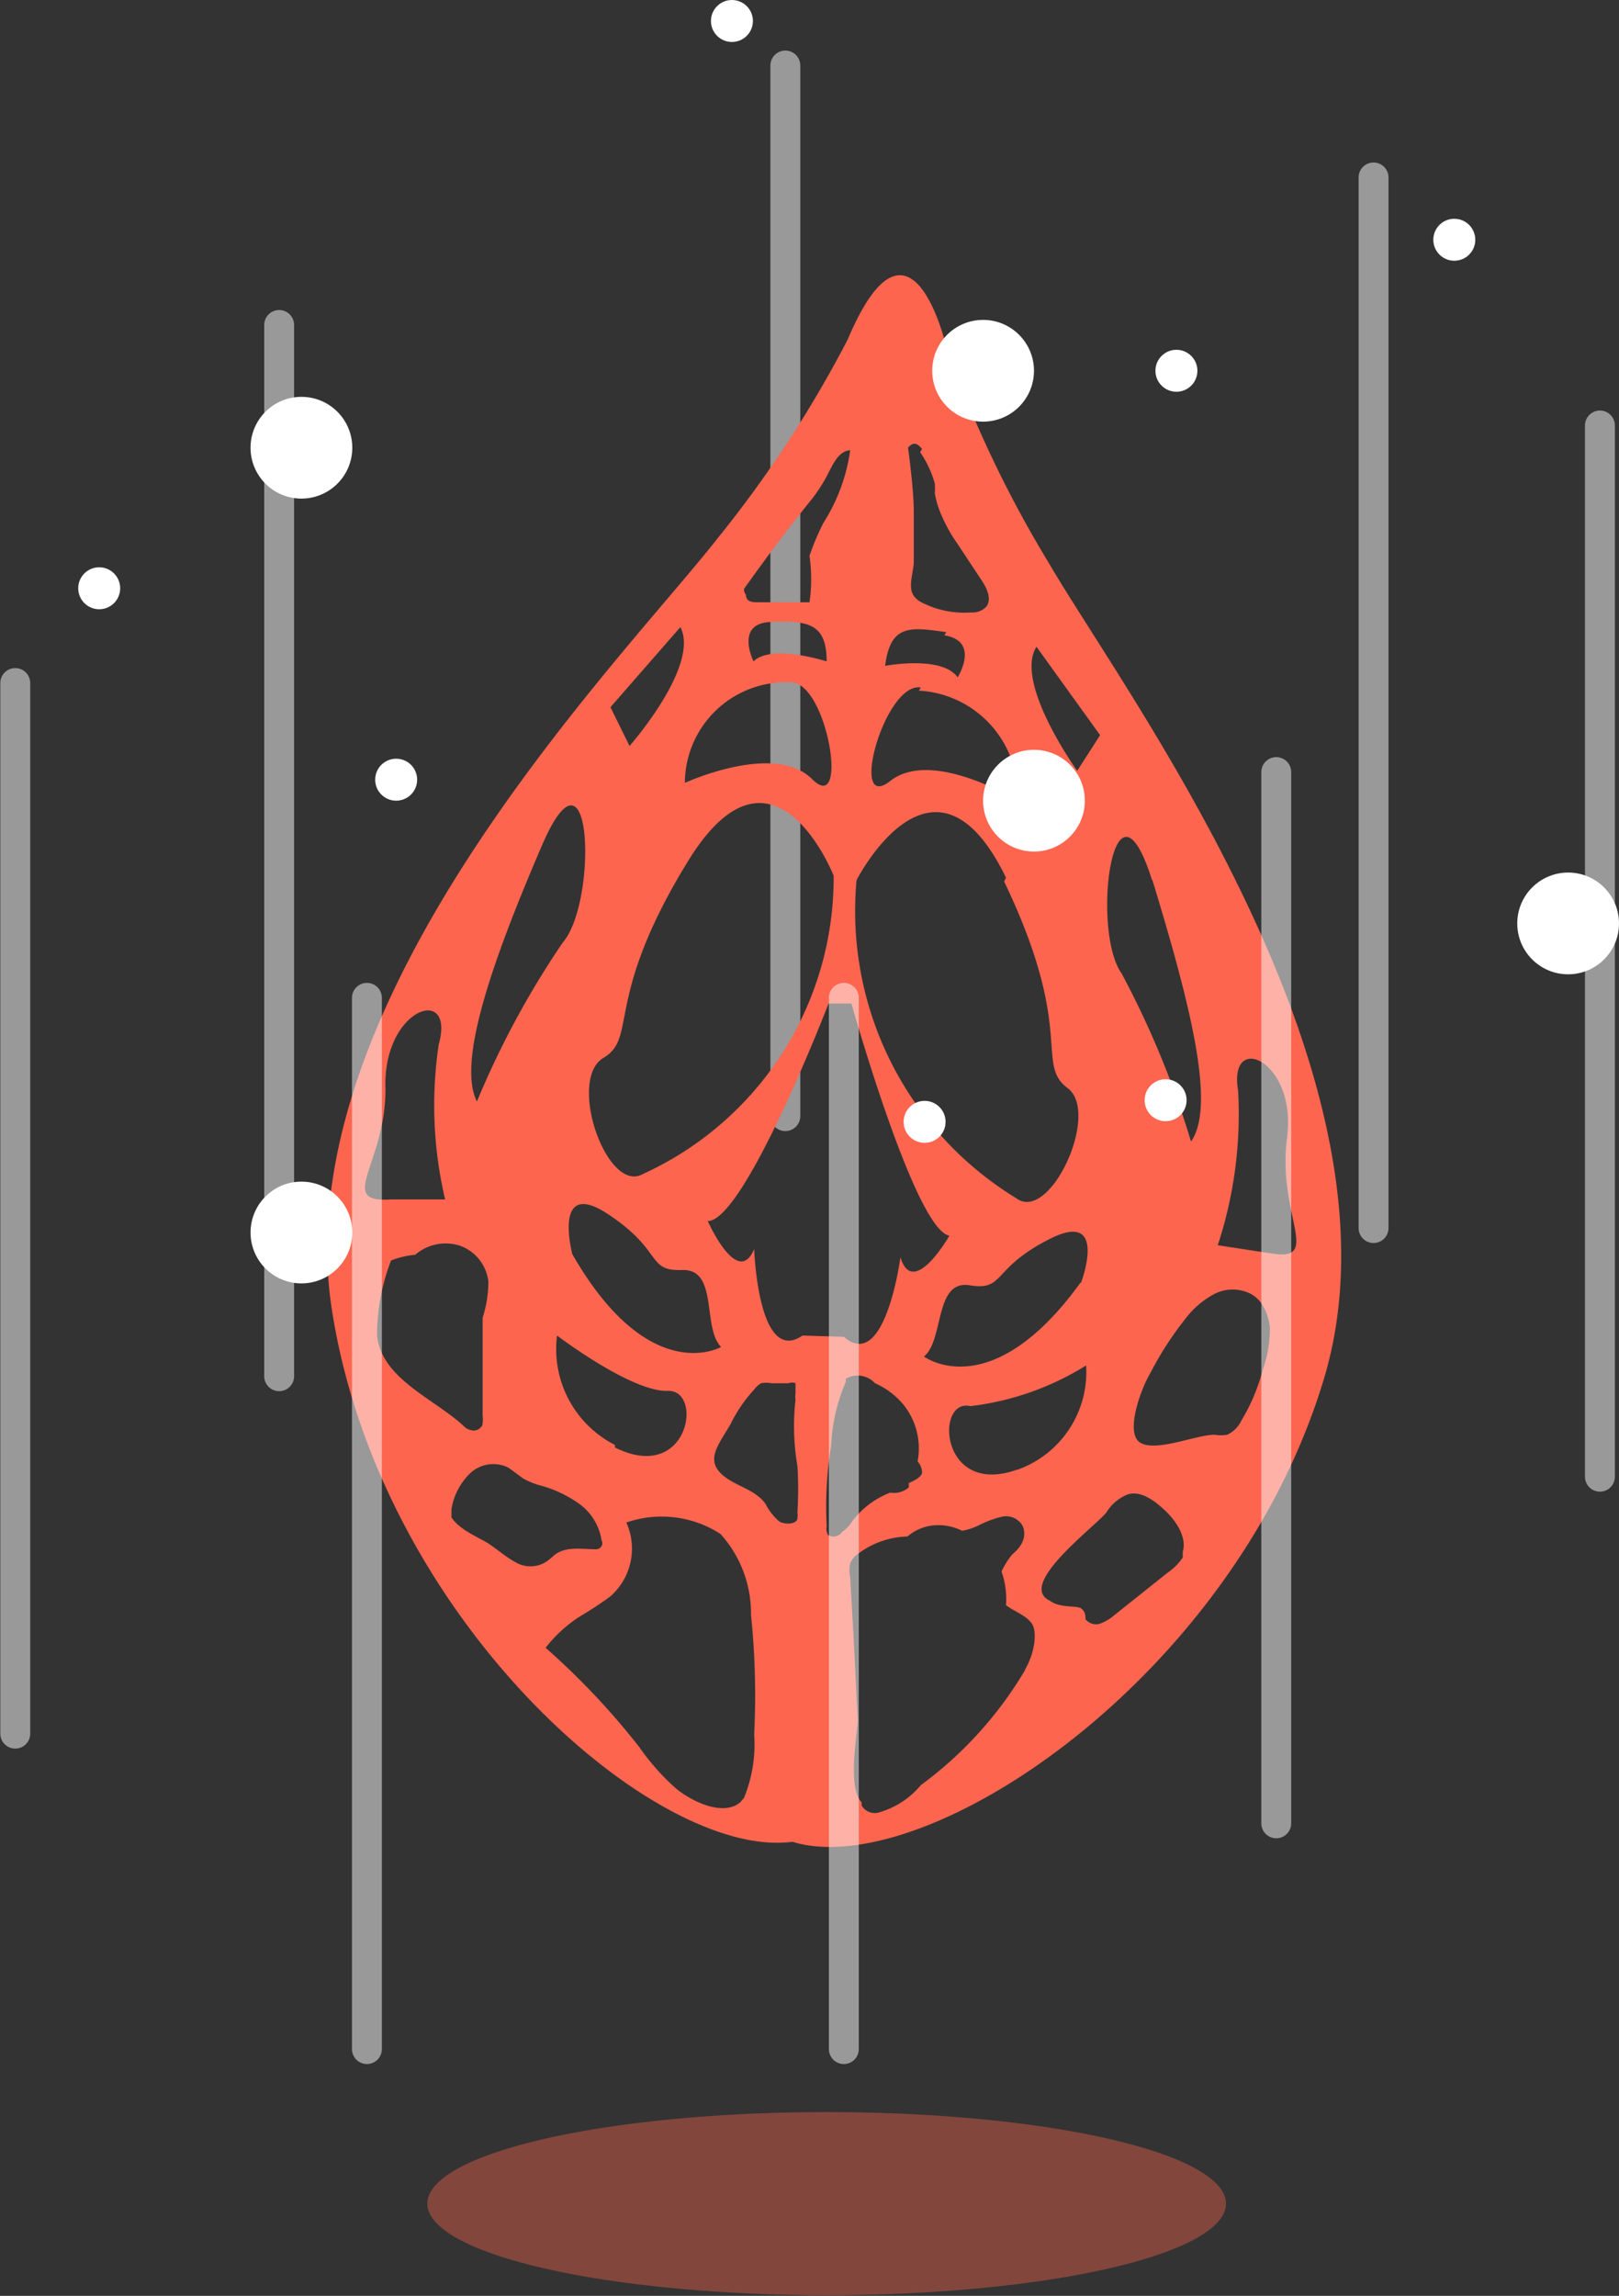 <svg xmlns="http://www.w3.org/2000/svg" viewBox="0 0 25.46 36.1"><rect x="0" y="0" width="25.46" height="36.1" fill="#333333" stroke="none"/><defs><style>.cls-1{fill:none;stroke:#fff;stroke-linecap:round;stroke-linejoin:round;stroke-width:0.47px;opacity:0.5;}.cls-2,.cls-3{fill:#fd654f;}.cls-3{opacity:0.39;}.cls-4{fill:#fff;}</style></defs><title>berry (2)</title><g id="Layer_2" data-name="Layer 2"><g id="map"><g id="berry"><line class="cls-1" x1="4.39" y1="5.11" x2="4.39" y2="21.64"/><line class="cls-1" x1="21.6" y1="2.79" x2="21.6" y2="19.31"/><line class="cls-1" x1="12.35" y1="1.03" x2="12.35" y2="17.55"/><path class="cls-2" d="M16.48,8.83a18.13,18.13,0,0,1-1.6-3.38S14.32,3,13.33,5.34a18.59,18.59,0,0,1-2.05,3.13C9.81,10.35,4.46,15.73,5.22,20.6s5.09,8.65,7.24,8.36c2.08.64,6.94-2.56,8.36-7.28S17.68,10.9,16.48,8.83Zm1.64,5c.61,2,1,3.56.61,4.12a14.41,14.41,0,0,0-1.09-2.64C17.15,14.63,17.51,11.9,18.12,13.85ZM16.3,10.17l1,1.39-.36.56S15.94,10.73,16.3,10.17Zm.69,10c-1.41,1.95-2.46,1.16-2.46,1.16.32-.26.16-1.21.72-1.12s.33-.26,1.26-.73S17,20.17,17,20.17Zm-1,2.94c-1.21.43-1.29-1.13-.73-1a4.41,4.41,0,0,0,1.82-.64A1.63,1.63,0,0,1,16,23.11Zm-1.52-16a1.69,1.69,0,0,1,.23.49.83.83,0,0,1,0,.15,1.38,1.38,0,0,0,.08.29,2.42,2.42,0,0,0,.27.5l.39.59c.08.12.16.29.07.41a.3.3,0,0,1-.24.09,1.46,1.46,0,0,1-.74-.14.38.38,0,0,1-.16-.12c-.1-.15,0-.37,0-.54s0-.53,0-.79-.05-.7-.09-1C14.38,6.92,14.45,7,14.5,7.06Zm.38,2.88c.57.09.21.66.21.66-.25-.35-1.14-.18-1.14-.18C14,9.81,14.32,9.86,14.88,9.94Zm-.4.87A1.64,1.64,0,0,1,16,12.59s-1.34-.83-2-.31S13.91,10.72,14.48,10.81Zm1.34,3c1.13,2.35.48,2.86,1,3.25s-.28,2.13-.81,1.73a5.29,5.29,0,0,1-2.51-5S14.68,11.46,15.82,13.8ZM11.7,9.26c.32-.45.65-.89,1-1.33A2.52,2.52,0,0,0,13,7.49c.09-.17.18-.4.37-.41a2.85,2.85,0,0,1-.42,1.14,3.87,3.87,0,0,0-.22.52,2.55,2.55,0,0,1,0,.73h-.8c-.09,0-.2,0-.2-.12A.12.12,0,0,1,11.7,9.26ZM13,10.4s-.87-.28-1.15,0c0,0-.3-.6.27-.62S13,9.79,13,10.4Zm-.56.33c.57,0,.92,2.11.33,1.52s-2,.06-2,.06A1.59,1.59,0,0,1,12.45,10.73ZM10.7,9.86c.31.61-.8,1.87-.8,1.87l-.3-.61ZM9.48,16.64c.56-.32,0-.92,1.34-3.1s2.29.23,2.29.23a5.12,5.12,0,0,1-3,4.69C9.55,18.78,8.92,17,9.48,16.64ZM9,19.72s-.32-1.21.56-.63.6.9,1.17.88.31.91.61,1.21C11.34,21.18,10.21,21.83,9,19.72Zm.67,3A1.69,1.69,0,0,1,8.76,21s1.17.89,1.74.87S10.83,23.34,9.67,22.76ZM8.52,13.3c.8-1.86.88.89.33,1.52a13.94,13.94,0,0,0-1.35,2.5C7.19,16.71,7.72,15.16,8.52,13.3ZM6.06,17.05c0-1.22,1.1-1.56.84-.63A6.46,6.46,0,0,0,7,18.86l-.85,0C5.26,18.92,6.1,18.28,6.06,17.05Zm-.13,4a3.26,3.26,0,0,1,.22-1.23,1.39,1.39,0,0,1,.38-.09s0,0,0,0a.73.73,0,0,1,.71-.14.68.68,0,0,1,.44.56,1.88,1.88,0,0,1-.09.57s0,.11,0,.16l0,1.38h0a.5.5,0,0,1,0,.12c0,.07-.1.13-.17.11a.22.22,0,0,1-.11-.05C6.85,22,6,21.69,5.93,21ZM8.1,24.56c-.15-.08-.28-.2-.42-.29s-.45-.21-.58-.41v-.13a1,1,0,0,1,.3-.57.53.53,0,0,1,.6-.08l.23.17a1.22,1.22,0,0,0,.24.1,1.91,1.91,0,0,1,.63.29.87.87,0,0,1,.36.58.09.09,0,0,1,0,.09.1.1,0,0,1-.1.05c-.21,0-.46-.05-.64.09a1.27,1.27,0,0,1-.12.1A.46.46,0,0,1,8.1,24.56Zm3.76,2.71a2.23,2.23,0,0,1-.16,1l-.06.07c-.26.22-.74,0-1-.21a3.6,3.6,0,0,1-.58-.65,11.56,11.56,0,0,0-1.48-1.57,2.17,2.17,0,0,1,.55-.5,5.46,5.46,0,0,0,.47-.31,1,1,0,0,0,.25-1.16,1.7,1.7,0,0,1,1.48.18,1.86,1.86,0,0,1,.48,1.27A12.31,12.31,0,0,1,11.86,27.27Zm.68-4.22a5.93,5.93,0,0,1,0,.73.28.28,0,0,1,0,.09c0,.1-.2.11-.29.05a.9.9,0,0,1-.21-.27c-.17-.25-.54-.29-.73-.51s0-.44.18-.75a2.25,2.25,0,0,1,.37-.54.35.35,0,0,1,.11-.1.43.43,0,0,1,.16,0l.27,0a.15.15,0,0,1,.11,0s0,.11,0,.16a.36.36,0,0,0,0,.1A3.69,3.69,0,0,0,12.54,23.05ZM12.62,21c-.7.48-.76-1.36-.76-1.36-.26.62-.73-.44-.73-.44.58,0,1.9-3.42,1.9-3.42l.36,0s1,3.56,1.54,3.65c0,0-.57,1-.77.34,0,0-.24,1.82-.89,1.25Zm.4,3.13A.19.19,0,0,1,13,24a6,6,0,0,1,.07-1.27,2.86,2.86,0,0,1,.23-1h0l0-.05a.37.37,0,0,1,.46.07,1.22,1.22,0,0,1,.45.34,1.1,1.1,0,0,1,.22.89.27.27,0,0,1,.07.17c0,.06-.09.12-.21.17s0,0,0,0h0a.25.25,0,0,1,0,.07.36.36,0,0,1-.29.08,1.35,1.35,0,0,0-.59.44.59.59,0,0,1-.17.18A.16.16,0,0,1,13,24.12Zm3.1,2.13a6.09,6.09,0,0,1-1.64,1.81,1.32,1.32,0,0,1-.63.42.24.24,0,0,1-.3-.1s0,0,0-.05c-.22-.23-.08-1-.06-1.28h0l-.07-1.38-.05-.88a.55.55,0,0,1,0-.22.36.36,0,0,1,.14-.16,1.34,1.34,0,0,1,.76-.26.74.74,0,0,1,.37-.17.83.83,0,0,1,.49.08,1,1,0,0,0,.25-.08,1.66,1.66,0,0,1,.37-.14.3.3,0,0,1,.33.14c.07.16,0,.32-.16.45a1.24,1.24,0,0,0-.17.27,1.31,1.31,0,0,1,.07.53c.13.1.3.15.4.28S16.27,26,16.12,26.25ZM18.6,24.4l0,.09a.91.91,0,0,1-.24.24l-.84.67a.71.71,0,0,1-.22.13.21.21,0,0,1-.23-.07c0-.05,0-.12-.07-.17s-.33,0-.49-.12c-.53-.25.72-1.17.89-1.39a.69.69,0,0,1,.33-.28c.21-.07.43.1.59.25S18.67,24.16,18.6,24.4Zm1.26-2.87a3,3,0,0,1-.34.81.47.47,0,0,1-.22.22.64.64,0,0,1-.2,0c-.29,0-.9.27-1.16.13s0-.85.15-1.1a5.23,5.23,0,0,1,.58-.89,1.37,1.37,0,0,1,.44-.36.63.63,0,0,1,.55,0,.49.49,0,0,1,.22.23.8.8,0,0,1,.09.31A1.94,1.94,0,0,1,19.86,21.53ZM20,19.71l-.85-.13a6.58,6.58,0,0,0,.32-2.43c-.16-.95.93-.47.77.74S20.8,19.84,20,19.71Z"/><ellipse class="cls-3" cx="13" cy="34.65" rx="6.28" ry="1.44"/><line class="cls-1" x1="25.16" y1="6.69" x2="25.16" y2="23.22"/><line class="cls-1" x1="20.07" y1="12.14" x2="20.07" y2="28.67"/><line class="cls-1" x1="13.27" y1="15.69" x2="13.27" y2="32.22"/><line class="cls-1" x1="5.77" y1="15.69" x2="5.77" y2="32.22"/><line class="cls-1" x1="0.24" y1="10.74" x2="0.24" y2="27.26"/><circle class="cls-4" cx="24.66" cy="14.52" r="0.8"/><circle class="cls-4" cx="4.74" cy="7.04" r="0.8"/><circle class="cls-4" cx="16.26" cy="12.59" r="0.8"/><circle class="cls-4" cx="15.46" cy="5.83" r="0.8"/><circle class="cls-4" cx="4.74" cy="19.38" r="0.8"/><circle class="cls-4" cx="11.51" cy="0.33" r="0.33"/><circle class="cls-4" cx="18.5" cy="5.83" r="0.33"/><circle class="cls-4" cx="6.23" cy="12.26" r="0.33"/><circle class="cls-4" cx="14.54" cy="17.64" r="0.33"/><circle class="cls-4" cx="1.56" cy="9.25" r="0.33"/><circle class="cls-4" cx="22.87" cy="3.77" r="0.33"/><circle class="cls-4" cx="18.33" cy="17.3" r="0.33"/></g></g></g></svg>